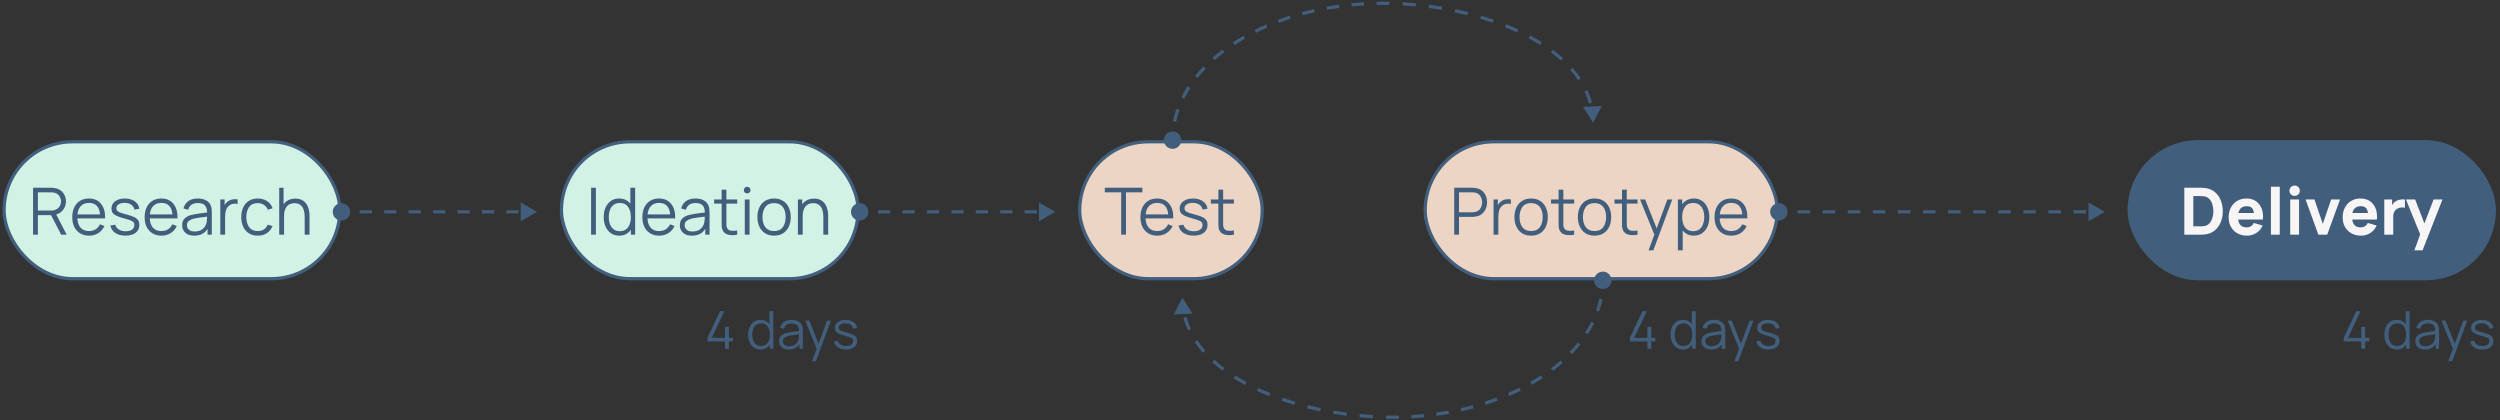 <svg width="767" height="129" viewBox="0 0 767 129" fill="none" xmlns="http://www.w3.org/2000/svg">
<rect x="0" y="0" width="767" height="129" fill="#333333" stroke="none"/>
<rect x="172.25" y="43.5" width="91" height="42" rx="21" fill="#D1F2E4"/>
<rect x="172.25" y="43.5" width="91" height="42" rx="21" stroke="#425F7D"/>
<path d="M181.35 72V57.6H182.82V72H181.35ZM190.008 72.3C189.001 72.3 188.138 72.05 187.418 71.55C186.705 71.043 186.158 70.36 185.778 69.5C185.405 68.64 185.218 67.67 185.218 66.59C185.218 65.517 185.405 64.55 185.778 63.69C186.158 62.83 186.701 62.15 187.408 61.65C188.115 61.15 188.961 60.9 189.948 60.9C190.701 60.9 191.365 61.04 191.938 61.32C192.511 61.6 192.995 61.987 193.388 62.48V57.6H194.868V72H193.548V70.5C193.155 71.06 192.661 71.5 192.068 71.82C191.481 72.14 190.795 72.3 190.008 72.3ZM190.158 70.93C190.925 70.93 191.558 70.743 192.058 70.37C192.558 69.99 192.931 69.473 193.178 68.82C193.425 68.167 193.548 67.423 193.548 66.59C193.548 65.323 193.268 64.287 192.708 63.48C192.155 62.673 191.315 62.27 190.188 62.27C189.415 62.27 188.775 62.46 188.268 62.84C187.768 63.22 187.395 63.737 187.148 64.39C186.901 65.043 186.778 65.777 186.778 66.59C186.778 67.41 186.901 68.147 187.148 68.8C187.401 69.453 187.778 69.973 188.278 70.36C188.778 70.74 189.405 70.93 190.158 70.93ZM202.243 72.3C201.19 72.3 200.277 72.067 199.503 71.6C198.73 71.133 198.13 70.477 197.703 69.63C197.283 68.783 197.073 67.79 197.073 66.65C197.073 65.47 197.283 64.45 197.703 63.59C198.123 62.73 198.713 62.067 199.473 61.6C200.24 61.133 201.143 60.9 202.183 60.9C203.783 60.9 205.023 61.443 205.903 62.53C206.79 63.61 207.207 65.103 207.153 67.01H198.643C198.703 68.25 199.04 69.207 199.653 69.88C200.267 70.553 201.11 70.89 202.183 70.89C203.757 70.89 204.887 70.197 205.573 68.81L206.943 69.34C206.517 70.28 205.887 71.01 205.053 71.53C204.227 72.043 203.29 72.3 202.243 72.3ZM202.223 62.25C201.183 62.25 200.36 62.557 199.753 63.17C199.147 63.777 198.787 64.647 198.673 65.78H205.613C205.38 63.427 204.25 62.25 202.223 62.25ZM212.267 72.3C211.454 72.3 210.771 72.153 210.217 71.86C209.671 71.567 209.261 71.177 208.987 70.69C208.714 70.203 208.577 69.673 208.577 69.1C208.577 68.213 208.834 67.523 209.347 67.03C209.861 66.53 210.521 66.173 211.327 65.96C211.814 65.84 212.347 65.733 212.927 65.64C213.507 65.547 214.084 65.463 214.657 65.39C215.237 65.317 215.767 65.25 216.247 65.19C216.234 64.21 216.007 63.483 215.567 63.01C215.127 62.53 214.394 62.29 213.367 62.29C212.627 62.29 212.001 62.457 211.487 62.79C210.981 63.123 210.624 63.65 210.417 64.37L208.987 63.95C209.234 62.983 209.731 62.233 210.477 61.7C211.224 61.167 212.194 60.9 213.387 60.9C214.374 60.9 215.211 61.087 215.897 61.46C216.591 61.827 217.081 62.36 217.367 63.06C217.501 63.373 217.587 63.723 217.627 64.11C217.667 64.497 217.687 64.89 217.687 65.29V72H216.377V70.22C215.524 71.607 214.154 72.3 212.267 72.3ZM212.437 71.03C213.471 71.03 214.301 70.76 214.927 70.22C215.561 69.68 215.947 69.003 216.087 68.19C216.147 67.923 216.184 67.633 216.197 67.32C216.217 67 216.227 66.717 216.227 66.47C215.521 66.557 214.774 66.65 213.987 66.75C213.201 66.85 212.511 66.98 211.917 67.14C211.457 67.273 211.031 67.487 210.637 67.78C210.244 68.073 210.047 68.513 210.047 69.1C210.047 69.413 210.124 69.717 210.277 70.01C210.437 70.303 210.691 70.547 211.037 70.74C211.391 70.933 211.857 71.03 212.437 71.03ZM226.171 72C225.564 72.127 224.964 72.177 224.371 72.15C223.784 72.123 223.257 71.997 222.791 71.77C222.331 71.543 221.981 71.19 221.741 70.71C221.547 70.317 221.441 69.913 221.421 69.5C221.407 69.087 221.401 68.617 221.401 68.09V62.46H219.091V61.2H221.401V58.2H222.861V61.2H226.171V62.46H222.861V68.03C222.861 68.483 222.864 68.863 222.871 69.17C222.884 69.47 222.954 69.737 223.081 69.97C223.321 70.417 223.701 70.683 224.221 70.77C224.747 70.857 225.397 70.837 226.171 70.71V72ZM228.498 72V61.2H229.968V72H228.498ZM229.228 59.34C228.942 59.34 228.698 59.243 228.498 59.05C228.305 58.85 228.208 58.61 228.208 58.33C228.208 58.043 228.305 57.803 228.498 57.61C228.698 57.41 228.942 57.31 229.228 57.31C229.522 57.31 229.765 57.41 229.958 57.61C230.158 57.803 230.258 58.043 230.258 58.33C230.258 58.61 230.158 58.85 229.958 59.05C229.765 59.243 229.522 59.34 229.228 59.34ZM237.476 72.3C236.403 72.3 235.486 72.057 234.726 71.57C233.966 71.083 233.383 70.41 232.976 69.55C232.57 68.69 232.366 67.703 232.366 66.59C232.366 65.457 232.573 64.463 232.986 63.61C233.4 62.757 233.986 62.093 234.746 61.62C235.513 61.14 236.423 60.9 237.476 60.9C238.556 60.9 239.476 61.143 240.236 61.63C241.003 62.11 241.586 62.78 241.986 63.64C242.393 64.493 242.596 65.477 242.596 66.59C242.596 67.723 242.393 68.72 241.986 69.58C241.58 70.433 240.993 71.1 240.226 71.58C239.46 72.06 238.543 72.3 237.476 72.3ZM237.476 70.89C238.676 70.89 239.57 70.493 240.156 69.7C240.743 68.9 241.036 67.863 241.036 66.59C241.036 65.29 240.74 64.253 240.146 63.48C239.553 62.7 238.663 62.31 237.476 62.31C236.27 62.31 235.376 62.71 234.796 63.51C234.216 64.303 233.926 65.33 233.926 66.59C233.926 67.89 234.226 68.933 234.826 69.72C235.426 70.5 236.31 70.89 237.476 70.89ZM244.792 72V61.2H246.122V62.7C246.522 62.12 247.032 61.68 247.652 61.38C248.279 61.08 248.979 60.93 249.752 60.93C250.566 60.93 251.249 61.083 251.802 61.39C252.356 61.69 252.799 62.09 253.132 62.59C253.466 63.083 253.706 63.633 253.852 64.24C254.006 64.847 254.082 65.453 254.082 66.06V72H252.602V66.49C252.602 65.697 252.499 64.987 252.292 64.36C252.086 63.733 251.752 63.24 251.292 62.88C250.832 62.513 250.226 62.33 249.472 62.33C248.432 62.33 247.639 62.677 247.092 63.37C246.546 64.063 246.272 65.02 246.272 66.24V72H244.792Z" fill="#415F7D"/>
<rect x="331.25" y="43.5" width="56" height="42" rx="21" fill="#ECD5C5"/>
<rect x="331.25" y="43.5" width="56" height="42" rx="21" stroke="#425F7D"/>
<path d="M343.98 72V59.01H338.95V57.6H350.48V59.01H345.45V72H343.98ZM355.052 72.3C353.999 72.3 353.085 72.067 352.312 71.6C351.539 71.133 350.939 70.477 350.512 69.63C350.092 68.783 349.882 67.79 349.882 66.65C349.882 65.47 350.092 64.45 350.512 63.59C350.932 62.73 351.522 62.067 352.282 61.6C353.049 61.133 353.952 60.9 354.992 60.9C356.592 60.9 357.832 61.443 358.712 62.53C359.599 63.61 360.015 65.103 359.962 67.01H351.452C351.512 68.25 351.849 69.207 352.462 69.88C353.075 70.553 353.919 70.89 354.992 70.89C356.565 70.89 357.695 70.197 358.382 68.81L359.752 69.34C359.325 70.28 358.695 71.01 357.862 71.53C357.035 72.043 356.099 72.3 355.052 72.3ZM355.032 62.25C353.992 62.25 353.169 62.557 352.562 63.17C351.955 63.777 351.595 64.647 351.482 65.78H358.422C358.189 63.427 357.059 62.25 355.032 62.25ZM366.211 72.29C364.945 72.29 363.901 72.017 363.081 71.47C362.268 70.923 361.768 70.163 361.581 69.19L363.081 68.94C363.241 69.56 363.605 70.05 364.171 70.41C364.745 70.77 365.451 70.95 366.291 70.95C367.111 70.95 367.758 70.78 368.231 70.44C368.705 70.093 368.941 69.623 368.941 69.03C368.941 68.697 368.865 68.427 368.711 68.22C368.558 68.007 368.251 67.81 367.791 67.63C367.338 67.45 366.655 67.237 365.741 66.99C364.761 66.723 363.991 66.457 363.431 66.19C362.878 65.923 362.485 65.617 362.251 65.27C362.025 64.917 361.911 64.487 361.911 63.98C361.911 63.06 362.288 62.317 363.041 61.75C363.801 61.183 364.791 60.9 366.011 60.9C366.825 60.9 367.551 61.033 368.191 61.3C368.838 61.56 369.358 61.927 369.751 62.4C370.145 62.873 370.378 63.423 370.451 64.05L368.951 64.32C368.845 63.687 368.528 63.187 368.001 62.82C367.475 62.447 366.805 62.253 365.991 62.24C365.225 62.22 364.601 62.367 364.121 62.68C363.641 62.987 363.401 63.397 363.401 63.91C363.401 64.197 363.488 64.443 363.661 64.65C363.835 64.85 364.148 65.04 364.601 65.22C365.061 65.4 365.715 65.597 366.561 65.81C367.555 66.063 368.335 66.33 368.901 66.61C369.468 66.89 369.871 67.22 370.111 67.6C370.351 67.98 370.471 68.45 370.471 69.01C370.471 70.03 370.091 70.833 369.331 71.42C368.578 72 367.538 72.29 366.211 72.29ZM378.569 72C377.962 72.127 377.362 72.177 376.769 72.15C376.182 72.123 375.656 71.997 375.189 71.77C374.729 71.543 374.379 71.19 374.139 70.71C373.946 70.317 373.839 69.913 373.819 69.5C373.806 69.087 373.799 68.617 373.799 68.09V62.46H371.489V61.2H373.799V58.2H375.259V61.2H378.569V62.46H375.259V68.03C375.259 68.483 375.262 68.863 375.269 69.17C375.282 69.47 375.352 69.737 375.479 69.97C375.719 70.417 376.099 70.683 376.619 70.77C377.146 70.857 377.796 70.837 378.569 70.71V72Z" fill="#415F7D"/>
<rect x="437.25" y="43.5" width="108" height="42" rx="21" fill="#ECD5C5"/>
<rect x="437.25" y="43.5" width="108" height="42" rx="21" stroke="#425F7D"/>
<path d="M446.15 72V57.6H451.71C451.85 57.6 452.007 57.607 452.18 57.62C452.36 57.627 452.54 57.647 452.72 57.68C453.847 57.853 454.713 58.347 455.32 59.16C455.927 59.973 456.23 60.943 456.23 62.07C456.23 63.19 455.923 64.157 455.31 64.97C454.703 65.783 453.84 66.277 452.72 66.45C452.54 66.483 452.36 66.507 452.18 66.52C452.007 66.527 451.85 66.53 451.71 66.53H447.62V72H446.15ZM447.62 65.13H451.67C451.79 65.13 451.93 65.123 452.09 65.11C452.25 65.097 452.407 65.073 452.56 65.04C453.3 64.88 453.843 64.513 454.19 63.94C454.543 63.36 454.72 62.737 454.72 62.07C454.72 61.397 454.543 60.773 454.19 60.2C453.843 59.62 453.3 59.25 452.56 59.09C452.407 59.057 452.25 59.037 452.09 59.03C451.93 59.017 451.79 59.01 451.67 59.01H447.62V65.13ZM458.22 72V61.2H459.54V62.91C459.78 62.49 460.06 62.157 460.38 61.91C460.807 61.543 461.32 61.303 461.92 61.19C462.52 61.077 463.057 61.08 463.53 61.2V62.58C463.13 62.48 462.697 62.457 462.23 62.51C461.77 62.563 461.344 62.75 460.95 63.07C460.41 63.497 460.064 64.033 459.91 64.68C459.764 65.32 459.69 65.963 459.69 66.61V72H458.22ZM469.742 72.3C468.669 72.3 467.752 72.057 466.992 71.57C466.232 71.083 465.649 70.41 465.242 69.55C464.835 68.69 464.632 67.703 464.632 66.59C464.632 65.457 464.839 64.463 465.252 63.61C465.665 62.757 466.252 62.093 467.012 61.62C467.779 61.14 468.689 60.9 469.742 60.9C470.822 60.9 471.742 61.143 472.502 61.63C473.269 62.11 473.852 62.78 474.252 63.64C474.659 64.493 474.862 65.477 474.862 66.59C474.862 67.723 474.659 68.72 474.252 69.58C473.845 70.433 473.259 71.1 472.492 71.58C471.725 72.06 470.809 72.3 469.742 72.3ZM469.742 70.89C470.942 70.89 471.835 70.493 472.422 69.7C473.009 68.9 473.302 67.863 473.302 66.59C473.302 65.29 473.005 64.253 472.412 63.48C471.819 62.7 470.929 62.31 469.742 62.31C468.535 62.31 467.642 62.71 467.062 63.51C466.482 64.303 466.192 65.33 466.192 66.59C466.192 67.89 466.492 68.933 467.092 69.72C467.692 70.5 468.575 70.89 469.742 70.89ZM482.948 72C482.341 72.127 481.741 72.177 481.148 72.15C480.561 72.123 480.035 71.997 479.568 71.77C479.108 71.543 478.758 71.19 478.518 70.71C478.325 70.317 478.218 69.913 478.198 69.5C478.185 69.087 478.178 68.617 478.178 68.09V62.46H475.868V61.2H478.178V58.2H479.638V61.2H482.948V62.46H479.638V68.03C479.638 68.483 479.641 68.863 479.648 69.17C479.661 69.47 479.731 69.737 479.858 69.97C480.098 70.417 480.478 70.683 480.998 70.77C481.525 70.857 482.175 70.837 482.948 70.71V72ZM489.195 72.3C488.122 72.3 487.205 72.057 486.445 71.57C485.685 71.083 485.102 70.41 484.695 69.55C484.288 68.69 484.085 67.703 484.085 66.59C484.085 65.457 484.292 64.463 484.705 63.61C485.118 62.757 485.705 62.093 486.465 61.62C487.232 61.14 488.142 60.9 489.195 60.9C490.275 60.9 491.195 61.143 491.955 61.63C492.722 62.11 493.305 62.78 493.705 63.64C494.112 64.493 494.315 65.477 494.315 66.59C494.315 67.723 494.112 68.72 493.705 69.58C493.298 70.433 492.712 71.1 491.945 71.58C491.178 72.06 490.262 72.3 489.195 72.3ZM489.195 70.89C490.395 70.89 491.288 70.493 491.875 69.7C492.462 68.9 492.755 67.863 492.755 66.59C492.755 65.29 492.458 64.253 491.865 63.48C491.272 62.7 490.382 62.31 489.195 62.31C487.988 62.31 487.095 62.71 486.515 63.51C485.935 64.303 485.645 65.33 485.645 66.59C485.645 67.89 485.945 68.933 486.545 69.72C487.145 70.5 488.028 70.89 489.195 70.89ZM502.401 72C501.794 72.127 501.194 72.177 500.601 72.15C500.014 72.123 499.488 71.997 499.021 71.77C498.561 71.543 498.211 71.19 497.971 70.71C497.778 70.317 497.671 69.913 497.651 69.5C497.638 69.087 497.631 68.617 497.631 68.09V62.46H495.321V61.2H497.631V58.2H499.091V61.2H502.401V62.46H499.091V68.03C499.091 68.483 499.094 68.863 499.101 69.17C499.114 69.47 499.184 69.737 499.311 69.97C499.551 70.417 499.931 70.683 500.451 70.77C500.978 70.857 501.628 70.837 502.401 70.71V72ZM505.776 76.8L507.556 71.98L503.166 61.2H504.726L508.266 70.08L511.546 61.2H513.046L507.246 76.8H505.776ZM514.773 76.8V61.2H516.093V62.68C516.486 62.127 516.983 61.693 517.583 61.38C518.189 61.06 518.893 60.9 519.693 60.9C520.679 60.9 521.526 61.15 522.233 61.65C522.939 62.15 523.479 62.83 523.853 63.69C524.233 64.55 524.423 65.517 524.423 66.59C524.423 67.67 524.233 68.64 523.853 69.5C523.479 70.36 522.933 71.043 522.213 71.55C521.499 72.05 520.639 72.3 519.633 72.3C518.899 72.3 518.249 72.16 517.683 71.88C517.116 71.593 516.639 71.203 516.253 70.71V76.8H514.773ZM519.483 70.93C520.236 70.93 520.863 70.74 521.363 70.36C521.863 69.973 522.236 69.453 522.483 68.8C522.736 68.147 522.863 67.41 522.863 66.59C522.863 65.777 522.739 65.043 522.493 64.39C522.246 63.737 521.869 63.22 521.363 62.84C520.863 62.46 520.226 62.27 519.453 62.27C518.326 62.27 517.483 62.673 516.923 63.48C516.369 64.287 516.093 65.323 516.093 66.59C516.093 67.423 516.216 68.167 516.463 68.82C516.709 69.473 517.083 69.99 517.583 70.37C518.083 70.743 518.716 70.93 519.483 70.93ZM531.189 72.3C530.135 72.3 529.222 72.067 528.449 71.6C527.675 71.133 527.075 70.477 526.649 69.63C526.229 68.783 526.019 67.79 526.019 66.65C526.019 65.47 526.229 64.45 526.649 63.59C527.069 62.73 527.659 62.067 528.419 61.6C529.185 61.133 530.089 60.9 531.129 60.9C532.729 60.9 533.969 61.443 534.849 62.53C535.735 63.61 536.152 65.103 536.099 67.01H527.589C527.649 68.25 527.985 69.207 528.599 69.88C529.212 70.553 530.055 70.89 531.129 70.89C532.702 70.89 533.832 70.197 534.519 68.81L535.889 69.34C535.462 70.28 534.832 71.01 533.999 71.53C533.172 72.043 532.235 72.3 531.189 72.3ZM531.169 62.25C530.129 62.25 529.305 62.557 528.699 63.17C528.092 63.777 527.732 64.647 527.619 65.78H534.559C534.325 63.427 533.195 62.25 531.169 62.25Z" fill="#415F7D"/>
<rect x="652.75" y="43" width="113" height="43" rx="21.5" fill="#415F7D"/>
<path d="M670.15 72V57.6H674.81C674.923 57.6 675.157 57.603 675.51 57.61C675.863 57.617 676.203 57.64 676.53 57.68C677.69 57.82 678.673 58.223 679.48 58.89C680.287 59.557 680.9 60.403 681.32 61.43C681.74 62.457 681.95 63.58 681.95 64.8C681.95 66.02 681.74 67.143 681.32 68.17C680.9 69.197 680.287 70.043 679.48 70.71C678.673 71.377 677.69 71.78 676.53 71.92C676.203 71.96 675.863 71.983 675.51 71.99C675.157 71.997 674.923 72 674.81 72H670.15ZM672.91 69.44H674.81C674.99 69.44 675.233 69.437 675.54 69.43C675.847 69.417 676.123 69.387 676.37 69.34C676.997 69.213 677.507 68.92 677.9 68.46C678.3 68 678.593 67.447 678.78 66.8C678.973 66.153 679.07 65.487 679.07 64.8C679.07 64.08 678.97 63.397 678.77 62.75C678.577 62.103 678.28 61.557 677.88 61.11C677.48 60.663 676.977 60.38 676.37 60.26C676.123 60.207 675.847 60.177 675.54 60.17C675.233 60.163 674.99 60.16 674.81 60.16H672.91V69.44ZM689.369 72.3C688.263 72.3 687.286 72.063 686.439 71.59C685.599 71.11 684.939 70.453 684.459 69.62C683.986 68.78 683.749 67.82 683.749 66.74C683.749 65.56 683.983 64.533 684.449 63.66C684.916 62.787 685.559 62.11 686.379 61.63C687.199 61.143 688.143 60.9 689.209 60.9C690.343 60.9 691.306 61.167 692.099 61.7C692.893 62.233 693.479 62.983 693.859 63.95C694.239 64.917 694.373 66.053 694.259 67.36H686.679C686.779 68.133 687.039 68.727 687.459 69.14C687.886 69.553 688.469 69.76 689.209 69.76C690.289 69.76 691.036 69.307 691.449 68.4L694.169 69.18C693.763 70.167 693.119 70.933 692.239 71.48C691.366 72.027 690.409 72.3 689.369 72.3ZM689.329 63.26C687.896 63.26 687.036 63.953 686.749 65.34H691.509C691.409 64.607 691.183 64.077 690.829 63.75C690.483 63.423 689.983 63.26 689.329 63.26ZM696.717 72V57.3H699.437V72H696.717ZM702.635 72V61.2H705.355V72H702.635ZM703.995 60.09C703.542 60.09 703.162 59.937 702.855 59.63C702.555 59.323 702.405 58.95 702.405 58.51C702.405 58.063 702.555 57.69 702.855 57.39C703.162 57.083 703.542 56.93 703.995 56.93C704.455 56.93 704.835 57.083 705.135 57.39C705.435 57.69 705.585 58.063 705.585 58.51C705.585 58.95 705.435 59.323 705.135 59.63C704.835 59.937 704.455 60.09 703.995 60.09ZM711.273 72L707.353 61.2H710.073L712.633 68.68L715.193 61.2H717.913L713.993 72H711.273ZM724.35 72.3C723.243 72.3 722.266 72.063 721.42 71.59C720.58 71.11 719.92 70.453 719.44 69.62C718.966 68.78 718.73 67.82 718.73 66.74C718.73 65.56 718.963 64.533 719.43 63.66C719.896 62.787 720.54 62.11 721.36 61.63C722.18 61.143 723.123 60.9 724.19 60.9C725.323 60.9 726.286 61.167 727.08 61.7C727.873 62.233 728.46 62.983 728.84 63.95C729.22 64.917 729.353 66.053 729.24 67.36H721.66C721.76 68.133 722.02 68.727 722.44 69.14C722.866 69.553 723.45 69.76 724.19 69.76C725.27 69.76 726.016 69.307 726.43 68.4L729.15 69.18C728.743 70.167 728.1 70.933 727.22 71.48C726.346 72.027 725.39 72.3 724.35 72.3ZM724.31 63.26C722.876 63.26 722.016 63.953 721.73 65.34H726.49C726.39 64.607 726.163 64.077 725.81 63.75C725.463 63.423 724.963 63.26 724.31 63.26ZM731.498 72V61.2H733.898V62.94C734.038 62.687 734.201 62.457 734.388 62.25C734.581 62.043 734.804 61.867 735.058 61.72C735.451 61.48 735.891 61.32 736.378 61.24C736.864 61.153 737.351 61.14 737.838 61.2V63.74C737.538 63.647 737.188 63.617 736.788 63.65C736.394 63.677 736.038 63.767 735.718 63.92C734.731 64.373 734.238 65.227 734.238 66.48V72H731.498ZM740.729 76.8L742.509 71.91L738.149 61.2H740.969L743.809 68.55L746.629 61.2H749.349L743.249 76.8H740.729Z" fill="#F7F5F5"/>
<rect x="1.25" y="43.5" width="103" height="42" rx="21" fill="#D1F2E4"/>
<rect x="1.25" y="43.5" width="103" height="42" rx="21" stroke="#425F7D"/>
<path d="M10.15 72V57.6H15.71C15.85 57.6 16.007 57.607 16.18 57.62C16.36 57.627 16.54 57.647 16.72 57.68C17.847 57.853 18.713 58.323 19.32 59.09C19.927 59.857 20.23 60.76 20.23 61.8C20.23 62.693 19.97 63.517 19.45 64.27C18.937 65.023 18.203 65.533 17.25 65.8L20.46 72H18.76L15.67 66H11.62V72H10.15ZM11.62 64.59H15.67C15.79 64.59 15.93 64.587 16.09 64.58C16.257 64.573 16.413 64.55 16.56 64.51C17.3 64.317 17.843 63.963 18.19 63.45C18.543 62.937 18.72 62.387 18.72 61.8C18.72 61.213 18.543 60.657 18.19 60.13C17.843 59.597 17.3 59.25 16.56 59.09C16.407 59.057 16.25 59.037 16.09 59.03C15.93 59.017 15.79 59.01 15.67 59.01H11.62V64.59ZM27.337 72.3C26.284 72.3 25.37 72.067 24.597 71.6C23.824 71.133 23.224 70.477 22.797 69.63C22.377 68.783 22.167 67.79 22.167 66.65C22.167 65.47 22.377 64.45 22.797 63.59C23.217 62.73 23.807 62.067 24.567 61.6C25.334 61.133 26.237 60.9 27.277 60.9C28.877 60.9 30.117 61.443 30.997 62.53C31.884 63.61 32.3 65.103 32.247 67.01H23.737C23.797 68.25 24.134 69.207 24.747 69.88C25.36 70.553 26.204 70.89 27.277 70.89C28.851 70.89 29.98 70.197 30.667 68.81L32.037 69.34C31.61 70.28 30.98 71.01 30.147 71.53C29.32 72.043 28.384 72.3 27.337 72.3ZM27.317 62.25C26.277 62.25 25.454 62.557 24.847 63.17C24.241 63.777 23.881 64.647 23.767 65.78H30.707C30.474 63.427 29.344 62.25 27.317 62.25ZM38.496 72.29C37.23 72.29 36.186 72.017 35.366 71.47C34.553 70.923 34.053 70.163 33.866 69.19L35.366 68.94C35.526 69.56 35.89 70.05 36.456 70.41C37.03 70.77 37.736 70.95 38.576 70.95C39.396 70.95 40.043 70.78 40.516 70.44C40.99 70.093 41.226 69.623 41.226 69.03C41.226 68.697 41.15 68.427 40.996 68.22C40.843 68.007 40.536 67.81 40.076 67.63C39.623 67.45 38.94 67.237 38.026 66.99C37.046 66.723 36.276 66.457 35.716 66.19C35.163 65.923 34.77 65.617 34.536 65.27C34.31 64.917 34.196 64.487 34.196 63.98C34.196 63.06 34.573 62.317 35.326 61.75C36.086 61.183 37.076 60.9 38.296 60.9C39.11 60.9 39.836 61.033 40.476 61.3C41.123 61.56 41.643 61.927 42.036 62.4C42.43 62.873 42.663 63.423 42.736 64.05L41.236 64.32C41.13 63.687 40.813 63.187 40.286 62.82C39.76 62.447 39.09 62.253 38.276 62.24C37.51 62.22 36.886 62.367 36.406 62.68C35.926 62.987 35.686 63.397 35.686 63.91C35.686 64.197 35.773 64.443 35.946 64.65C36.12 64.85 36.433 65.04 36.886 65.22C37.346 65.4 38 65.597 38.846 65.81C39.84 66.063 40.62 66.33 41.186 66.61C41.753 66.89 42.156 67.22 42.396 67.6C42.636 67.98 42.756 68.45 42.756 69.01C42.756 70.03 42.376 70.833 41.616 71.42C40.863 72 39.823 72.29 38.496 72.29ZM49.544 72.3C48.491 72.3 47.578 72.067 46.804 71.6C46.031 71.133 45.431 70.477 45.004 69.63C44.584 68.783 44.374 67.79 44.374 66.65C44.374 65.47 44.584 64.45 45.004 63.59C45.424 62.73 46.014 62.067 46.774 61.6C47.541 61.133 48.444 60.9 49.484 60.9C51.084 60.9 52.324 61.443 53.204 62.53C54.091 63.61 54.508 65.103 54.454 67.01H45.944C46.004 68.25 46.341 69.207 46.954 69.88C47.568 70.553 48.411 70.89 49.484 70.89C51.058 70.89 52.188 70.197 52.874 68.81L54.244 69.34C53.818 70.28 53.188 71.01 52.354 71.53C51.528 72.043 50.591 72.3 49.544 72.3ZM49.524 62.25C48.484 62.25 47.661 62.557 47.054 63.17C46.448 63.777 46.088 64.647 45.974 65.78H52.914C52.681 63.427 51.551 62.25 49.524 62.25ZM59.568 72.3C58.755 72.3 58.072 72.153 57.518 71.86C56.971 71.567 56.562 71.177 56.288 70.69C56.015 70.203 55.878 69.673 55.878 69.1C55.878 68.213 56.135 67.523 56.648 67.03C57.161 66.53 57.822 66.173 58.628 65.96C59.115 65.84 59.648 65.733 60.228 65.64C60.808 65.547 61.385 65.463 61.958 65.39C62.538 65.317 63.068 65.25 63.548 65.19C63.535 64.21 63.308 63.483 62.868 63.01C62.428 62.53 61.695 62.29 60.668 62.29C59.928 62.29 59.301 62.457 58.788 62.79C58.282 63.123 57.925 63.65 57.718 64.37L56.288 63.95C56.535 62.983 57.032 62.233 57.778 61.7C58.525 61.167 59.495 60.9 60.688 60.9C61.675 60.9 62.511 61.087 63.198 61.46C63.892 61.827 64.382 62.36 64.668 63.06C64.802 63.373 64.888 63.723 64.928 64.11C64.968 64.497 64.988 64.89 64.988 65.29V72H63.678V70.22C62.825 71.607 61.455 72.3 59.568 72.3ZM59.738 71.03C60.772 71.03 61.602 70.76 62.228 70.22C62.861 69.68 63.248 69.003 63.388 68.19C63.448 67.923 63.485 67.633 63.498 67.32C63.518 67 63.528 66.717 63.528 66.47C62.822 66.557 62.075 66.65 61.288 66.75C60.502 66.85 59.812 66.98 59.218 67.14C58.758 67.273 58.331 67.487 57.938 67.78C57.545 68.073 57.348 68.513 57.348 69.1C57.348 69.413 57.425 69.717 57.578 70.01C57.738 70.303 57.992 70.547 58.338 70.74C58.691 70.933 59.158 71.03 59.738 71.03ZM67.591 72V61.2H68.911V62.91C69.151 62.49 69.431 62.157 69.751 61.91C70.178 61.543 70.691 61.303 71.291 61.19C71.891 61.077 72.428 61.08 72.901 61.2V62.58C72.501 62.48 72.068 62.457 71.601 62.51C71.141 62.563 70.715 62.75 70.321 63.07C69.781 63.497 69.435 64.033 69.281 64.68C69.135 65.32 69.061 65.963 69.061 66.61V72H67.591ZM79.083 72.3C77.996 72.3 77.076 72.057 76.323 71.57C75.576 71.083 75.007 70.413 74.613 69.56C74.22 68.7 74.016 67.713 74.003 66.6C74.016 65.467 74.223 64.473 74.623 63.62C75.023 62.76 75.6 62.093 76.353 61.62C77.106 61.14 78.02 60.9 79.093 60.9C80.186 60.9 81.136 61.167 81.943 61.7C82.757 62.233 83.313 62.963 83.613 63.89L82.173 64.35C81.92 63.703 81.516 63.203 80.963 62.85C80.416 62.49 79.79 62.31 79.083 62.31C77.89 62.31 77.007 62.71 76.433 63.51C75.867 64.31 75.576 65.34 75.563 66.6C75.576 67.893 75.876 68.933 76.463 69.72C77.05 70.5 77.923 70.89 79.083 70.89C80.563 70.89 81.58 70.23 82.133 68.91L83.613 69.35C83.207 70.31 82.617 71.043 81.843 71.55C81.076 72.05 80.156 72.3 79.083 72.3ZM85.667 72V57.6H86.997V62.7C87.397 62.12 87.907 61.68 88.527 61.38C89.154 61.08 89.854 60.93 90.627 60.93C91.441 60.93 92.124 61.083 92.677 61.39C93.231 61.69 93.674 62.09 94.007 62.59C94.341 63.083 94.581 63.633 94.727 64.24C94.881 64.847 94.957 65.453 94.957 66.06V72H93.477V66.49C93.477 65.697 93.374 64.987 93.167 64.36C92.961 63.733 92.627 63.24 92.167 62.88C91.707 62.513 91.101 62.33 90.347 62.33C89.307 62.33 88.514 62.677 87.967 63.37C87.421 64.063 87.147 65.02 87.147 66.24V72H85.667Z" fill="#415F7D"/>
<path d="M102.083 65C102.083 66.473 103.277 67.667 104.75 67.667C106.223 67.667 107.417 66.473 107.417 65C107.417 63.527 106.223 62.333 104.75 62.333C103.277 62.333 102.083 63.527 102.083 65ZM164.75 65L159.75 62.113V67.887L164.75 65ZM104.75 65.5H106.625V64.5H104.75V65.5ZM110.375 65.5H114.125V64.5H110.375V65.5ZM117.875 65.5H121.625V64.5H117.875V65.5ZM125.375 65.5H129.125V64.5H125.375V65.5ZM132.875 65.5H136.625V64.5H132.875V65.5ZM140.375 65.5H144.125V64.5H140.375V65.5ZM147.875 65.5H151.625V64.5H147.875V65.5ZM155.375 65.5H159.125V64.5H155.375V65.5Z" fill="#415F7D"/>
<path d="M261.083 65C261.083 66.473 262.277 67.667 263.75 67.667C265.223 67.667 266.417 66.473 266.417 65C266.417 63.527 265.223 62.333 263.75 62.333C262.277 62.333 261.083 63.527 261.083 65ZM323.75 65L318.75 62.113V67.887L323.75 65ZM263.75 65.5H265.625V64.5H263.75V65.5ZM269.375 65.5H273.125V64.5H269.375V65.5ZM276.875 65.5H280.625V64.5H276.875V65.5ZM284.375 65.5H288.125V64.5H284.375V65.5ZM291.875 65.5H295.625V64.5H291.875V65.5ZM299.375 65.5H303.125V64.5H299.375V65.5ZM306.875 65.5H310.625V64.5H306.875V65.5ZM314.375 65.5H318.125V64.5H314.375V65.5Z" fill="#415F7D"/>
<path d="M543.083 65C543.083 66.473 544.277 67.667 545.75 67.667C547.223 67.667 548.417 66.473 548.417 65C548.417 63.527 547.223 62.333 545.75 62.333C544.277 62.333 543.083 63.527 543.083 65ZM645.75 65L640.75 62.113V67.887L645.75 65ZM545.75 65.5H547.673V64.5H545.75V65.5ZM551.519 65.5H555.365V64.5H551.519V65.5ZM559.212 65.5H563.058V64.5H559.212V65.5ZM566.904 65.5H570.75V64.5H566.904V65.5ZM574.596 65.5H578.442V64.5H574.596V65.5ZM582.288 65.5H586.135V64.5H582.288V65.5ZM589.981 65.5H593.827V64.5H589.981V65.5ZM597.673 65.5H601.519V64.5H597.673V65.5ZM605.365 65.5H609.212V64.5H605.365V65.5ZM613.058 65.5H616.904V64.5H613.058V65.5ZM620.75 65.5H624.596V64.5H620.75V65.5ZM628.442 65.5H632.288V64.5H628.442V65.5ZM636.135 65.5H639.981V64.5H636.135V65.5Z" fill="#415F7D"/>
<path d="M357.083 43C357.083 44.473 358.277 45.667 359.75 45.667C361.223 45.667 362.417 44.473 362.417 43C362.417 41.527 361.223 40.333 359.75 40.333C358.277 40.333 357.083 41.527 357.083 43ZM488.75 37.654L491.418 32.534L485.65 32.784L488.75 37.654ZM360.25 43C360.25 42.367 360.272 41.738 360.315 41.112L359.318 41.043C359.273 41.692 359.25 42.344 359.25 43H360.25ZM360.834 37.375C361.092 36.146 361.432 34.933 361.852 33.74L360.909 33.408C360.475 34.642 360.122 35.897 359.855 37.17L360.834 37.375ZM363.329 30.259C363.885 29.142 364.513 28.044 365.209 26.969L364.369 26.426C363.654 27.531 363.007 28.661 362.433 29.814L363.329 30.259ZM367.429 23.899C368.209 22.927 369.047 21.976 369.94 21.05L369.22 20.356C368.307 21.303 367.449 22.276 366.649 23.274L367.429 23.899ZM372.693 18.422C373.63 17.597 374.613 16.796 375.64 16.018L375.037 15.221C373.991 16.012 372.989 16.83 372.032 17.672L372.693 18.422ZM378.76 13.822C379.807 13.135 380.891 12.472 382.009 11.834L381.514 10.965C380.378 11.614 379.276 12.287 378.211 12.985L378.76 13.822ZM385.379 10.039C386.504 9.479 387.66 8.944 388.843 8.433L388.446 7.515C387.247 8.033 386.076 8.576 384.934 9.143L385.379 10.039ZM392.384 7.009C393.565 6.568 394.77 6.15 395.997 5.758L395.693 4.805C394.45 5.203 393.23 5.625 392.034 6.072L392.384 7.009ZM399.664 4.677C400.881 4.348 402.118 4.042 403.372 3.761L403.154 2.785C401.885 3.07 400.634 3.379 399.403 3.712L399.664 4.677ZM407.121 3.005C408.365 2.781 409.626 2.581 410.9 2.405L410.763 1.415C409.476 1.592 408.202 1.795 406.944 2.021L407.121 3.005ZM414.7 1.96C415.958 1.837 417.229 1.739 418.511 1.665L418.453 0.666C417.158 0.741 415.875 0.841 414.603 0.964L414.7 1.96ZM422.332 1.518C422.969 1.506 423.609 1.5 424.25 1.5V0.5C423.602 0.5 422.957 0.506 422.313 0.518L422.332 1.518ZM424.25 1.5C424.92 1.5 425.592 1.507 426.265 1.52L426.285 0.52C425.605 0.507 424.927 0.5 424.25 0.5V1.5ZM430.298 1.674C431.638 1.751 432.981 1.853 434.322 1.979L434.416 0.984C433.062 0.856 431.708 0.753 430.355 0.676L430.298 1.674ZM438.332 2.433C439.668 2.609 440.999 2.809 442.323 3.034L442.49 2.048C441.154 1.821 439.81 1.619 438.462 1.441L438.332 2.433ZM446.288 3.784C447.61 4.06 448.921 4.361 450.219 4.686L450.462 3.716C449.152 3.388 447.827 3.084 446.492 2.805L446.288 3.784ZM454.112 5.748C455.41 6.131 456.691 6.54 457.949 6.973L458.274 6.027C457.002 5.589 455.707 5.176 454.395 4.789L454.112 5.748ZM461.73 8.377C462.991 8.881 464.224 9.411 465.425 9.967L465.845 9.059C464.627 8.495 463.378 7.958 462.101 7.448L461.73 8.377ZM469.029 11.766C470.229 12.412 471.387 13.086 472.501 13.788L473.034 12.942C471.9 12.227 470.722 11.541 469.503 10.886L469.029 11.766ZM475.809 16.058C476.901 16.875 477.935 17.724 478.905 18.604L479.577 17.863C478.582 16.961 477.524 16.092 476.408 15.257L475.809 16.058ZM481.715 21.444C482.611 22.46 483.425 23.511 484.151 24.595L484.982 24.039C484.23 22.915 483.388 21.83 482.465 20.783L481.715 21.444ZM486.107 28.052C486.668 29.256 487.125 30.496 487.471 31.772L488.436 31.511C488.075 30.178 487.597 28.884 487.013 27.63L486.107 28.052ZM357.083 43C357.083 44.473 358.277 45.667 359.75 45.667C361.223 45.667 362.417 44.473 362.417 43C362.417 41.527 361.223 40.333 359.75 40.333C358.277 40.333 357.083 41.527 357.083 43ZM488.75 37.654L491.418 32.534L485.65 32.784L488.75 37.654ZM360.25 43C360.25 42.367 360.272 41.738 360.315 41.112L359.318 41.043C359.273 41.692 359.25 42.344 359.25 43H360.25ZM360.834 37.375C361.092 36.146 361.432 34.933 361.852 33.74L360.909 33.408C360.475 34.642 360.122 35.897 359.855 37.17L360.834 37.375ZM363.329 30.259C363.885 29.142 364.513 28.044 365.209 26.969L364.369 26.426C363.654 27.531 363.007 28.661 362.433 29.814L363.329 30.259ZM367.429 23.899C368.209 22.927 369.047 21.976 369.94 21.05L369.22 20.356C368.307 21.303 367.449 22.276 366.649 23.274L367.429 23.899ZM372.693 18.422C373.63 17.597 374.613 16.796 375.64 16.018L375.037 15.221C373.991 16.012 372.989 16.83 372.032 17.672L372.693 18.422ZM378.76 13.822C379.807 13.135 380.891 12.472 382.009 11.834L381.514 10.965C380.378 11.614 379.276 12.287 378.211 12.985L378.76 13.822ZM385.379 10.039C386.504 9.479 387.66 8.944 388.843 8.433L388.446 7.515C387.247 8.033 386.076 8.576 384.934 9.143L385.379 10.039ZM392.384 7.009C393.565 6.568 394.77 6.15 395.997 5.758L395.693 4.805C394.45 5.203 393.23 5.625 392.034 6.072L392.384 7.009ZM399.664 4.677C400.881 4.348 402.118 4.042 403.372 3.761L403.154 2.785C401.885 3.07 400.634 3.379 399.403 3.712L399.664 4.677ZM407.121 3.005C408.365 2.781 409.626 2.581 410.9 2.405L410.763 1.415C409.476 1.592 408.202 1.795 406.944 2.021L407.121 3.005ZM414.7 1.96C415.958 1.837 417.229 1.739 418.511 1.665L418.453 0.666C417.158 0.741 415.875 0.841 414.603 0.964L414.7 1.96ZM422.332 1.518C422.969 1.506 423.609 1.5 424.25 1.5V0.5C423.602 0.5 422.957 0.506 422.313 0.518L422.332 1.518ZM424.25 1.5C424.92 1.5 425.592 1.507 426.265 1.52L426.285 0.52C425.605 0.507 424.927 0.5 424.25 0.5V1.5ZM430.298 1.674C431.638 1.751 432.981 1.853 434.322 1.979L434.416 0.984C433.062 0.856 431.708 0.753 430.355 0.676L430.298 1.674ZM438.332 2.433C439.668 2.609 440.999 2.809 442.323 3.034L442.49 2.048C441.154 1.821 439.81 1.619 438.462 1.441L438.332 2.433ZM446.288 3.784C447.61 4.06 448.921 4.361 450.219 4.686L450.462 3.716C449.152 3.388 447.827 3.084 446.492 2.805L446.288 3.784ZM454.112 5.748C455.41 6.131 456.691 6.54 457.949 6.973L458.274 6.027C457.002 5.589 455.707 5.176 454.395 4.789L454.112 5.748ZM461.73 8.377C462.991 8.881 464.224 9.411 465.425 9.967L465.845 9.059C464.627 8.495 463.378 7.958 462.101 7.448L461.73 8.377ZM469.029 11.766C470.229 12.412 471.387 13.086 472.501 13.788L473.034 12.942C471.9 12.227 470.722 11.541 469.503 10.886L469.029 11.766ZM475.809 16.058C476.901 16.875 477.935 17.724 478.905 18.604L479.577 17.863C478.582 16.961 477.524 16.092 476.408 15.257L475.809 16.058ZM481.715 21.444C482.611 22.46 483.425 23.511 484.151 24.595L484.982 24.039C484.23 22.915 483.388 21.83 482.465 20.783L481.715 21.444ZM486.107 28.052C486.668 29.256 487.125 30.496 487.471 31.772L488.436 31.511C488.075 30.178 487.597 28.884 487.013 27.63L486.107 28.052Z" fill="#415F7D"/>
<path d="M494.417 86C494.417 84.527 493.223 83.333 491.75 83.333C490.277 83.333 489.083 84.527 489.083 86C489.083 87.473 490.277 88.667 491.75 88.667C493.223 88.667 494.417 87.473 494.417 86ZM362.75 91.346L360.082 96.466L365.85 96.216L362.75 91.346ZM491.25 86C491.25 86.633 491.228 87.262 491.185 87.888L492.182 87.957C492.227 87.308 492.25 86.656 492.25 86L491.25 86ZM490.666 91.625C490.408 92.854 490.068 94.067 489.648 95.26L490.591 95.592C491.025 94.358 491.378 93.103 491.645 91.83L490.666 91.625ZM488.171 98.741C487.615 99.858 486.987 100.956 486.291 102.031L487.131 102.574C487.846 101.469 488.493 100.339 489.067 99.186L488.171 98.741ZM484.071 105.101C483.291 106.073 482.453 107.024 481.56 107.95L482.28 108.644C483.193 107.697 484.051 106.723 484.851 105.726L484.071 105.101ZM478.807 110.578C477.87 111.403 476.887 112.205 475.86 112.982L476.463 113.779C477.509 112.988 478.511 112.17 479.468 111.328L478.807 110.578ZM472.74 115.178C471.693 115.865 470.609 116.528 469.491 117.166L469.986 118.035C471.122 117.386 472.224 116.713 473.289 116.015L472.74 115.178ZM466.121 118.961C464.996 119.52 463.84 120.056 462.657 120.567L463.054 121.485C464.253 120.967 465.424 120.424 466.566 119.857L466.121 118.961ZM459.116 121.991C457.935 122.432 456.73 122.85 455.503 123.242L455.807 124.195C457.05 123.797 458.27 123.375 459.466 122.928L459.116 121.991ZM451.836 124.323C450.619 124.652 449.382 124.958 448.128 125.239L448.346 126.215C449.615 125.93 450.866 125.621 452.097 125.288L451.836 124.323ZM444.379 125.995C443.135 126.219 441.874 126.419 440.6 126.595L440.737 127.585C442.024 127.408 443.298 127.205 444.556 126.979L444.379 125.995ZM436.8 127.04C435.542 127.163 434.271 127.261 432.989 127.335L433.047 128.334C434.342 128.259 435.625 128.159 436.897 128.036L436.8 127.04ZM429.168 127.482C428.531 127.494 427.891 127.5 427.25 127.5L427.25 128.5C427.898 128.5 428.543 128.494 429.187 128.482L429.168 127.482ZM427.25 127.5C426.58 127.5 425.908 127.493 425.235 127.48L425.215 128.48C425.895 128.493 426.573 128.5 427.25 128.5L427.25 127.5ZM421.202 127.326C419.862 127.249 418.519 127.147 417.178 127.021L417.084 128.016C418.438 128.144 419.792 128.247 421.145 128.324L421.202 127.326ZM413.168 126.567C411.832 126.391 410.501 126.191 409.177 125.966L409.01 126.952C410.346 127.179 411.69 127.381 413.038 127.559L413.168 126.567ZM405.212 125.216C403.89 124.94 402.579 124.639 401.281 124.314L401.038 125.284C402.348 125.612 403.673 125.916 405.008 126.195L405.212 125.216ZM397.388 123.252C396.09 122.869 394.809 122.46 393.551 122.027L393.226 122.973C394.498 123.411 395.793 123.824 397.105 124.211L397.388 123.252ZM389.77 120.623C388.509 120.119 387.276 119.589 386.075 119.033L385.655 119.941C386.873 120.505 388.122 121.042 389.399 121.552L389.77 120.623ZM382.471 117.234C381.271 116.588 380.113 115.914 378.999 115.212L378.466 116.058C379.6 116.773 380.778 117.459 381.997 118.114L382.471 117.234ZM375.691 112.942C374.599 112.125 373.565 111.276 372.595 110.396L371.923 111.137C372.918 112.039 373.976 112.908 375.092 113.743L375.691 112.942ZM369.785 107.556C368.889 106.54 368.075 105.489 367.349 104.405L366.518 104.961C367.27 106.085 368.112 107.17 369.035 108.217L369.785 107.556ZM365.393 100.948C364.832 99.744 364.375 98.504 364.029 97.228L363.064 97.489C363.425 98.822 363.903 100.116 364.487 101.37L365.393 100.948ZM494.417 86C494.417 84.527 493.223 83.333 491.75 83.333C490.277 83.333 489.083 84.527 489.083 86C489.083 87.473 490.277 88.667 491.75 88.667C493.223 88.667 494.417 87.473 494.417 86ZM362.75 91.346L360.082 96.466L365.85 96.216L362.75 91.346ZM491.25 86C491.25 86.633 491.228 87.262 491.185 87.888L492.182 87.957C492.227 87.308 492.25 86.656 492.25 86L491.25 86ZM490.666 91.625C490.408 92.854 490.068 94.067 489.648 95.26L490.591 95.592C491.025 94.358 491.378 93.103 491.645 91.83L490.666 91.625ZM488.171 98.741C487.615 99.858 486.987 100.956 486.291 102.031L487.131 102.574C487.846 101.469 488.493 100.339 489.067 99.186L488.171 98.741ZM484.071 105.101C483.291 106.073 482.453 107.024 481.56 107.95L482.28 108.644C483.193 107.697 484.051 106.723 484.851 105.726L484.071 105.101ZM478.807 110.578C477.87 111.403 476.887 112.205 475.86 112.982L476.463 113.779C477.509 112.988 478.511 112.17 479.468 111.328L478.807 110.578ZM472.74 115.178C471.693 115.865 470.609 116.528 469.491 117.166L469.986 118.035C471.122 117.386 472.224 116.713 473.289 116.015L472.74 115.178ZM466.121 118.961C464.996 119.52 463.84 120.056 462.657 120.567L463.054 121.485C464.253 120.967 465.424 120.424 466.566 119.857L466.121 118.961ZM459.116 121.991C457.935 122.432 456.73 122.85 455.503 123.242L455.807 124.195C457.05 123.797 458.27 123.375 459.466 122.928L459.116 121.991ZM451.836 124.323C450.619 124.652 449.382 124.958 448.128 125.239L448.346 126.215C449.615 125.93 450.866 125.621 452.097 125.288L451.836 124.323ZM444.379 125.995C443.135 126.219 441.874 126.419 440.6 126.595L440.737 127.585C442.024 127.408 443.298 127.205 444.556 126.979L444.379 125.995ZM436.8 127.04C435.542 127.163 434.271 127.261 432.989 127.335L433.047 128.334C434.342 128.259 435.625 128.159 436.897 128.036L436.8 127.04ZM429.168 127.482C428.531 127.494 427.891 127.5 427.25 127.5L427.25 128.5C427.898 128.5 428.543 128.494 429.187 128.482L429.168 127.482ZM427.25 127.5C426.58 127.5 425.908 127.493 425.235 127.48L425.215 128.48C425.895 128.493 426.573 128.5 427.25 128.5L427.25 127.5ZM421.202 127.326C419.862 127.249 418.519 127.147 417.178 127.021L417.084 128.016C418.438 128.144 419.792 128.247 421.145 128.324L421.202 127.326ZM413.168 126.567C411.832 126.391 410.501 126.191 409.177 125.966L409.01 126.952C410.346 127.179 411.69 127.381 413.038 127.559L413.168 126.567ZM405.212 125.216C403.89 124.94 402.579 124.639 401.281 124.314L401.038 125.284C402.348 125.612 403.673 125.916 405.008 126.195L405.212 125.216ZM397.388 123.252C396.09 122.869 394.809 122.46 393.551 122.027L393.226 122.973C394.498 123.411 395.793 123.824 397.105 124.211L397.388 123.252ZM389.77 120.623C388.509 120.119 387.276 119.589 386.075 119.033L385.655 119.941C386.873 120.505 388.122 121.042 389.399 121.552L389.77 120.623ZM382.471 117.234C381.271 116.588 380.113 115.914 378.999 115.212L378.466 116.058C379.6 116.773 380.778 117.459 381.997 118.114L382.471 117.234ZM375.691 112.942C374.599 112.125 373.565 111.276 372.595 110.396L371.923 111.137C372.918 112.039 373.976 112.908 375.092 113.743L375.691 112.942ZM369.785 107.556C368.889 106.54 368.075 105.489 367.349 104.405L366.518 104.961C367.27 106.085 368.112 107.17 369.035 108.217L369.785 107.556ZM365.393 100.948C364.832 99.744 364.375 98.504 364.029 97.228L363.064 97.489C363.425 98.822 363.903 100.116 364.487 101.37L365.393 100.948Z" fill="#415F7D"/>
<path d="M505.442 107V104.768H500.05V103.648L503.906 95.48H505.226L501.37 103.648H505.442V100.288H506.626V103.648H507.882V104.768H506.626V107H505.442ZM516.363 107.24C515.557 107.24 514.867 107.04 514.291 106.64C513.72 106.235 513.283 105.688 512.979 105C512.68 104.312 512.531 103.536 512.531 102.672C512.531 101.813 512.68 101.04 512.979 100.352C513.283 99.664 513.717 99.12 514.283 98.72C514.848 98.32 515.525 98.12 516.315 98.12C516.917 98.12 517.448 98.232 517.907 98.456C518.365 98.68 518.752 98.989 519.067 99.384V95.48H520.251V107H519.195V105.8C518.88 106.248 518.485 106.6 518.011 106.856C517.541 107.112 516.992 107.24 516.363 107.24ZM516.483 106.144C517.096 106.144 517.603 105.995 518.003 105.696C518.403 105.392 518.701 104.979 518.899 104.456C519.096 103.933 519.195 103.339 519.195 102.672C519.195 101.659 518.971 100.829 518.523 100.184C518.08 99.539 517.408 99.216 516.507 99.216C515.888 99.216 515.376 99.368 514.971 99.672C514.571 99.976 514.272 100.389 514.075 100.912C513.877 101.435 513.779 102.021 513.779 102.672C513.779 103.328 513.877 103.917 514.075 104.44C514.277 104.963 514.579 105.379 514.979 105.688C515.379 105.992 515.88 106.144 516.483 106.144ZM524.967 107.24C524.316 107.24 523.77 107.123 523.327 106.888C522.89 106.653 522.562 106.341 522.343 105.952C522.124 105.563 522.015 105.139 522.015 104.68C522.015 103.971 522.22 103.419 522.631 103.024C523.042 102.624 523.57 102.339 524.215 102.168C524.604 102.072 525.031 101.987 525.495 101.912C525.959 101.837 526.42 101.771 526.879 101.712C527.343 101.653 527.767 101.6 528.151 101.552C528.14 100.768 527.959 100.187 527.607 99.808C527.255 99.424 526.668 99.232 525.847 99.232C525.255 99.232 524.754 99.365 524.343 99.632C523.938 99.899 523.652 100.32 523.487 100.896L522.343 100.56C522.54 99.787 522.938 99.187 523.535 98.76C524.132 98.333 524.908 98.12 525.863 98.12C526.652 98.12 527.322 98.269 527.871 98.568C528.426 98.861 528.818 99.288 529.047 99.848C529.154 100.099 529.223 100.379 529.255 100.688C529.287 100.997 529.303 101.312 529.303 101.632V107H528.255V105.576C527.572 106.685 526.476 107.24 524.967 107.24ZM525.103 106.224C525.93 106.224 526.594 106.008 527.095 105.576C527.602 105.144 527.911 104.603 528.023 103.952C528.071 103.739 528.1 103.507 528.111 103.256C528.127 103 528.135 102.773 528.135 102.576C527.57 102.645 526.972 102.72 526.343 102.8C525.714 102.88 525.162 102.984 524.687 103.112C524.319 103.219 523.978 103.389 523.663 103.624C523.348 103.859 523.191 104.211 523.191 104.68C523.191 104.931 523.252 105.173 523.375 105.408C523.503 105.643 523.706 105.837 523.983 105.992C524.266 106.147 524.639 106.224 525.103 106.224ZM532.133 110.84L533.557 106.984L530.045 98.36H531.293L534.125 105.464L536.749 98.36H537.949L533.309 110.84H532.133ZM542.563 107.232C541.549 107.232 540.715 107.013 540.059 106.576C539.408 106.139 539.008 105.531 538.859 104.752L540.059 104.552C540.187 105.048 540.477 105.44 540.931 105.728C541.389 106.016 541.955 106.16 542.627 106.16C543.283 106.16 543.8 106.024 544.179 105.752C544.557 105.475 544.747 105.099 544.747 104.624C544.747 104.357 544.685 104.141 544.563 103.976C544.44 103.805 544.195 103.648 543.827 103.504C543.464 103.36 542.917 103.189 542.187 102.992C541.403 102.779 540.787 102.565 540.339 102.352C539.896 102.139 539.581 101.893 539.395 101.616C539.213 101.333 539.123 100.989 539.123 100.584C539.123 99.848 539.424 99.253 540.027 98.8C540.635 98.347 541.427 98.12 542.403 98.12C543.053 98.12 543.635 98.227 544.147 98.44C544.664 98.648 545.08 98.941 545.395 99.32C545.709 99.699 545.896 100.139 545.955 100.64L544.755 100.856C544.669 100.349 544.416 99.949 543.995 99.656C543.573 99.357 543.037 99.203 542.387 99.192C541.773 99.176 541.275 99.293 540.891 99.544C540.507 99.789 540.315 100.117 540.315 100.528C540.315 100.757 540.384 100.955 540.523 101.12C540.661 101.28 540.912 101.432 541.275 101.576C541.643 101.72 542.165 101.877 542.843 102.048C543.637 102.251 544.261 102.464 544.715 102.688C545.168 102.912 545.491 103.176 545.683 103.48C545.875 103.784 545.971 104.16 545.971 104.608C545.971 105.424 545.667 106.067 545.059 106.536C544.456 107 543.624 107.232 542.563 107.232Z" fill="#415F7D"/>
<path d="M724.442 107V104.768H719.05V103.648L722.906 95.48H724.226L720.37 103.648H724.442V100.288H725.626V103.648H726.882V104.768H725.626V107H724.442ZM735.363 107.24C734.557 107.24 733.867 107.04 733.291 106.64C732.72 106.235 732.283 105.688 731.979 105C731.68 104.312 731.531 103.536 731.531 102.672C731.531 101.813 731.68 101.04 731.979 100.352C732.283 99.664 732.717 99.12 733.283 98.72C733.848 98.32 734.525 98.12 735.315 98.12C735.917 98.12 736.448 98.232 736.907 98.456C737.365 98.68 737.752 98.989 738.067 99.384V95.48H739.251V107H738.195V105.8C737.88 106.248 737.485 106.6 737.011 106.856C736.541 107.112 735.992 107.24 735.363 107.24ZM735.483 106.144C736.096 106.144 736.603 105.995 737.003 105.696C737.403 105.392 737.701 104.979 737.899 104.456C738.096 103.933 738.195 103.339 738.195 102.672C738.195 101.659 737.971 100.829 737.523 100.184C737.08 99.539 736.408 99.216 735.507 99.216C734.888 99.216 734.376 99.368 733.971 99.672C733.571 99.976 733.272 100.389 733.075 100.912C732.877 101.435 732.779 102.021 732.779 102.672C732.779 103.328 732.877 103.917 733.075 104.44C733.277 104.963 733.579 105.379 733.979 105.688C734.379 105.992 734.88 106.144 735.483 106.144ZM743.967 107.24C743.316 107.24 742.77 107.123 742.327 106.888C741.89 106.653 741.562 106.341 741.343 105.952C741.124 105.563 741.015 105.139 741.015 104.68C741.015 103.971 741.22 103.419 741.631 103.024C742.042 102.624 742.57 102.339 743.215 102.168C743.604 102.072 744.031 101.987 744.495 101.912C744.959 101.837 745.42 101.771 745.879 101.712C746.343 101.653 746.767 101.6 747.151 101.552C747.14 100.768 746.959 100.187 746.607 99.808C746.255 99.424 745.668 99.232 744.847 99.232C744.255 99.232 743.754 99.365 743.343 99.632C742.938 99.899 742.652 100.32 742.487 100.896L741.343 100.56C741.54 99.787 741.938 99.187 742.535 98.76C743.132 98.333 743.908 98.12 744.863 98.12C745.652 98.12 746.322 98.269 746.871 98.568C747.426 98.861 747.818 99.288 748.047 99.848C748.154 100.099 748.223 100.379 748.255 100.688C748.287 100.997 748.303 101.312 748.303 101.632V107H747.255V105.576C746.572 106.685 745.476 107.24 743.967 107.24ZM744.103 106.224C744.93 106.224 745.594 106.008 746.095 105.576C746.602 105.144 746.911 104.603 747.023 103.952C747.071 103.739 747.1 103.507 747.111 103.256C747.127 103 747.135 102.773 747.135 102.576C746.57 102.645 745.972 102.72 745.343 102.8C744.714 102.88 744.162 102.984 743.687 103.112C743.319 103.219 742.978 103.389 742.663 103.624C742.348 103.859 742.191 104.211 742.191 104.68C742.191 104.931 742.252 105.173 742.375 105.408C742.503 105.643 742.706 105.837 742.983 105.992C743.266 106.147 743.639 106.224 744.103 106.224ZM751.133 110.84L752.557 106.984L749.045 98.36H750.293L753.125 105.464L755.749 98.36H756.949L752.309 110.84H751.133ZM761.563 107.232C760.549 107.232 759.715 107.013 759.059 106.576C758.408 106.139 758.008 105.531 757.859 104.752L759.059 104.552C759.187 105.048 759.477 105.44 759.931 105.728C760.389 106.016 760.955 106.16 761.627 106.16C762.283 106.16 762.8 106.024 763.179 105.752C763.557 105.475 763.747 105.099 763.747 104.624C763.747 104.357 763.685 104.141 763.563 103.976C763.44 103.805 763.195 103.648 762.827 103.504C762.464 103.36 761.917 103.189 761.187 102.992C760.403 102.779 759.787 102.565 759.339 102.352C758.896 102.139 758.581 101.893 758.395 101.616C758.213 101.333 758.123 100.989 758.123 100.584C758.123 99.848 758.424 99.253 759.027 98.8C759.635 98.347 760.427 98.12 761.403 98.12C762.053 98.12 762.635 98.227 763.147 98.44C763.664 98.648 764.08 98.941 764.395 99.32C764.709 99.699 764.896 100.139 764.955 100.64L763.755 100.856C763.669 100.349 763.416 99.949 762.995 99.656C762.573 99.357 762.037 99.203 761.387 99.192C760.773 99.176 760.275 99.293 759.891 99.544C759.507 99.789 759.315 100.117 759.315 100.528C759.315 100.757 759.384 100.955 759.523 101.12C759.661 101.28 759.912 101.432 760.275 101.576C760.643 101.72 761.165 101.877 761.843 102.048C762.637 102.251 763.261 102.464 763.715 102.688C764.168 102.912 764.491 103.176 764.683 103.48C764.875 103.784 764.971 104.16 764.971 104.608C764.971 105.424 764.667 106.067 764.059 106.536C763.456 107 762.624 107.232 761.563 107.232Z" fill="#415F7D"/>
<path d="M222.442 107V104.768H217.05V103.648L220.906 95.48H222.226L218.37 103.648H222.442V100.288H223.626V103.648H224.882V104.768H223.626V107H222.442ZM233.363 107.24C232.557 107.24 231.867 107.04 231.291 106.64C230.72 106.235 230.283 105.688 229.979 105C229.68 104.312 229.531 103.536 229.531 102.672C229.531 101.813 229.68 101.04 229.979 100.352C230.283 99.664 230.717 99.12 231.283 98.72C231.848 98.32 232.525 98.12 233.315 98.12C233.917 98.12 234.448 98.232 234.907 98.456C235.365 98.68 235.752 98.989 236.067 99.384V95.48H237.251V107H236.195V105.8C235.88 106.248 235.485 106.6 235.011 106.856C234.541 107.112 233.992 107.24 233.363 107.24ZM233.483 106.144C234.096 106.144 234.603 105.995 235.003 105.696C235.403 105.392 235.701 104.979 235.899 104.456C236.096 103.933 236.195 103.339 236.195 102.672C236.195 101.659 235.971 100.829 235.523 100.184C235.08 99.539 234.408 99.216 233.507 99.216C232.888 99.216 232.376 99.368 231.971 99.672C231.571 99.976 231.272 100.389 231.075 100.912C230.877 101.435 230.779 102.021 230.779 102.672C230.779 103.328 230.877 103.917 231.075 104.44C231.277 104.963 231.579 105.379 231.979 105.688C232.379 105.992 232.88 106.144 233.483 106.144ZM241.967 107.24C241.316 107.24 240.77 107.123 240.327 106.888C239.89 106.653 239.562 106.341 239.343 105.952C239.124 105.563 239.015 105.139 239.015 104.68C239.015 103.971 239.22 103.419 239.631 103.024C240.042 102.624 240.57 102.339 241.215 102.168C241.604 102.072 242.031 101.987 242.495 101.912C242.959 101.837 243.42 101.771 243.879 101.712C244.343 101.653 244.767 101.6 245.151 101.552C245.14 100.768 244.959 100.187 244.607 99.808C244.255 99.424 243.668 99.232 242.847 99.232C242.255 99.232 241.754 99.365 241.343 99.632C240.938 99.899 240.652 100.32 240.487 100.896L239.343 100.56C239.54 99.787 239.938 99.187 240.535 98.76C241.132 98.333 241.908 98.12 242.863 98.12C243.652 98.12 244.322 98.269 244.871 98.568C245.426 98.861 245.818 99.288 246.047 99.848C246.154 100.099 246.223 100.379 246.255 100.688C246.287 100.997 246.303 101.312 246.303 101.632V107H245.255V105.576C244.572 106.685 243.476 107.24 241.967 107.24ZM242.103 106.224C242.93 106.224 243.594 106.008 244.095 105.576C244.602 105.144 244.911 104.603 245.023 103.952C245.071 103.739 245.1 103.507 245.111 103.256C245.127 103 245.135 102.773 245.135 102.576C244.57 102.645 243.972 102.72 243.343 102.8C242.714 102.88 242.162 102.984 241.687 103.112C241.319 103.219 240.978 103.389 240.663 103.624C240.348 103.859 240.191 104.211 240.191 104.68C240.191 104.931 240.252 105.173 240.375 105.408C240.503 105.643 240.706 105.837 240.983 105.992C241.266 106.147 241.639 106.224 242.103 106.224ZM249.133 110.84L250.557 106.984L247.045 98.36H248.293L251.125 105.464L253.749 98.36H254.949L250.309 110.84H249.133ZM259.563 107.232C258.549 107.232 257.715 107.013 257.059 106.576C256.408 106.139 256.008 105.531 255.859 104.752L257.059 104.552C257.187 105.048 257.477 105.44 257.931 105.728C258.389 106.016 258.955 106.16 259.627 106.16C260.283 106.16 260.8 106.024 261.179 105.752C261.557 105.475 261.747 105.099 261.747 104.624C261.747 104.357 261.685 104.141 261.563 103.976C261.44 103.805 261.195 103.648 260.827 103.504C260.464 103.36 259.917 103.189 259.187 102.992C258.403 102.779 257.787 102.565 257.339 102.352C256.896 102.139 256.581 101.893 256.395 101.616C256.213 101.333 256.123 100.989 256.123 100.584C256.123 99.848 256.424 99.253 257.027 98.8C257.635 98.347 258.427 98.12 259.403 98.12C260.053 98.12 260.635 98.227 261.147 98.44C261.664 98.648 262.08 98.941 262.395 99.32C262.709 99.699 262.896 100.139 262.955 100.64L261.755 100.856C261.669 100.349 261.416 99.949 260.995 99.656C260.573 99.357 260.037 99.203 259.387 99.192C258.773 99.176 258.275 99.293 257.891 99.544C257.507 99.789 257.315 100.117 257.315 100.528C257.315 100.757 257.384 100.955 257.523 101.12C257.661 101.28 257.912 101.432 258.275 101.576C258.643 101.72 259.165 101.877 259.843 102.048C260.637 102.251 261.261 102.464 261.715 102.688C262.168 102.912 262.491 103.176 262.683 103.48C262.875 103.784 262.971 104.16 262.971 104.608C262.971 105.424 262.667 106.067 262.059 106.536C261.456 107 260.624 107.232 259.563 107.232Z" fill="#415F7D"/>
</svg>
